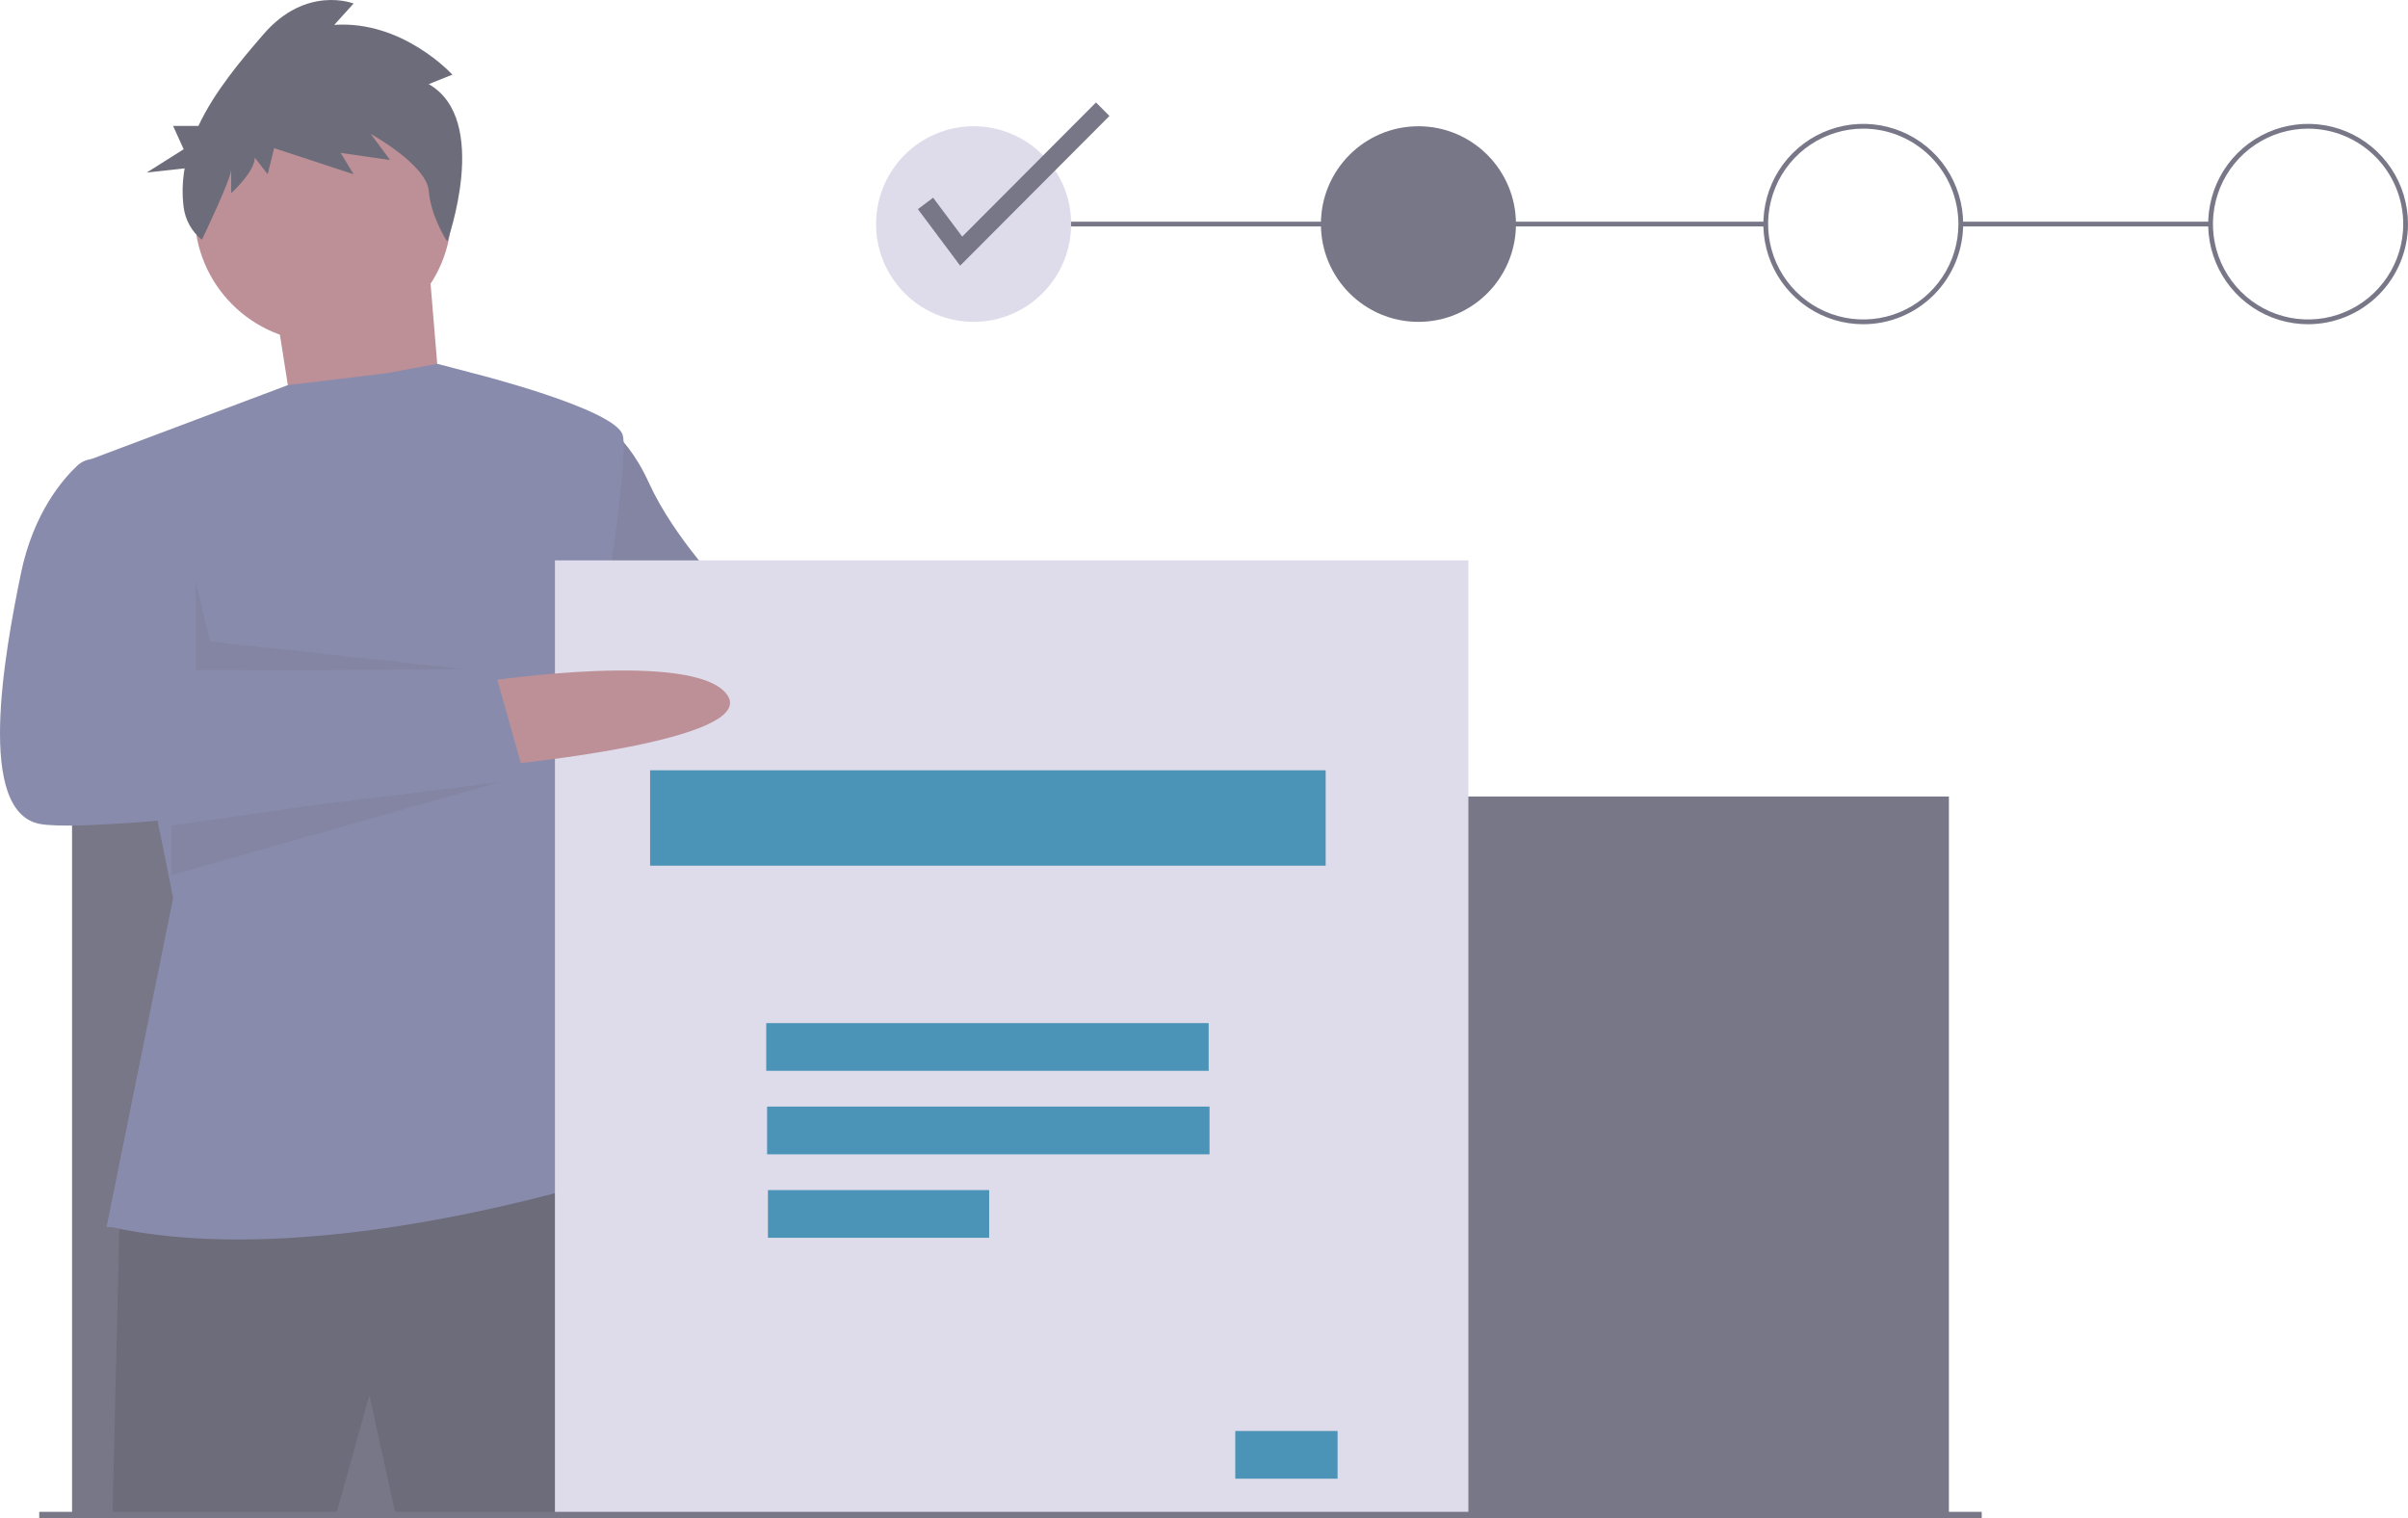 <svg width="268" height="169" viewBox="0 0 268 169" fill="none" xmlns="http://www.w3.org/2000/svg">
<g opacity="0.7">
<g clip-path="url(#clip0)">
<path d="M100.284 70.73C100.284 70.73 122.258 71.791 123.581 79.49C124.905 87.189 97.901 80.287 97.901 80.287L100.284 70.73Z" fill="#A0616A"/>
<path d="M65.602 46.307C65.602 46.307 69.309 47.368 72.221 53.74C75.133 60.111 80.957 65.951 80.957 65.951L104.52 70.464L100.549 82.41L78.045 79.49L64.014 71.526L65.602 46.307Z" fill="#575A89"/>
<path opacity="0.1" d="M65.602 46.307C65.602 46.307 69.309 47.368 72.221 53.74C75.133 60.111 80.957 65.951 80.957 65.951L104.52 70.464L100.549 82.41L78.045 79.49L64.014 71.526L65.602 46.307Z" fill="black"/>
<path d="M246.026 24.671H218.228V25.202H246.026V24.671Z" fill="#3F3D56"/>
<path d="M196.519 24.671H108.359V25.202H196.519V24.671Z" fill="#3F3D56"/>
<path d="M216.904 88.649H8.02V168.554H216.904V88.649Z" fill="#3F3D56"/>
<path d="M30.656 34.095L33.038 49.227L49.453 50.023L47.599 27.724L30.656 34.095Z" fill="#A0616A"/>
<path d="M13.315 135.106L12.521 168.554H37.407L41.113 155.281L44.025 168.554H69.97C69.97 168.554 70.5 130.327 67.588 130.062C64.675 129.796 13.315 135.106 13.315 135.106Z" fill="#2F2E41"/>
<path d="M35.951 38.077C43.846 38.077 50.247 31.659 50.247 23.742C50.247 15.825 43.846 9.407 35.951 9.407C28.055 9.407 21.654 15.825 21.654 23.742C21.654 31.659 28.055 38.077 35.951 38.077Z" fill="#A0616A"/>
<path d="M11.859 136.566L19.272 99.931L9.476 51.351L32.036 42.862L43.099 41.528L48.66 40.487L52.63 41.528C52.63 41.528 68.514 45.51 69.309 48.43C70.103 51.351 66.132 75.243 66.132 75.243L62.425 94.887L70.632 130.194C70.632 130.194 36.48 141.875 12.388 136.566H11.859Z" fill="#575A89"/>
<path opacity="0.1" d="M21.787 64.757V74.579L53.025 74.622L23.375 71.393L21.787 64.757Z" fill="black"/>
<path opacity="0.1" d="M19.104 91.884L58.322 86.26L19.104 97.397V91.884Z" fill="black"/>
<path opacity="0.1" d="M81.354 66.084L77.15 81.275L84.266 66.585L81.354 66.084Z" fill="black"/>
<path d="M47.716 9.365L50.345 8.31C50.345 8.31 44.848 2.242 37.2 2.769L39.351 0.395C39.351 0.395 34.093 -1.716 29.314 3.825C26.801 6.737 23.894 10.161 22.081 14.017H19.266L20.441 16.612L16.328 19.206L20.549 18.74C20.298 20.161 20.259 21.611 20.435 23.043C20.616 24.476 21.345 25.782 22.468 26.686C22.468 26.686 25.729 19.919 25.729 18.863V21.502C25.729 21.502 28.358 19.127 28.358 17.544L29.792 19.391L30.509 16.489L39.351 19.391L37.917 17.016L43.414 17.808L41.263 14.906C41.263 14.906 47.477 18.336 47.716 21.238C47.955 24.14 49.774 26.89 49.774 26.89C49.774 26.89 54.647 13.323 47.716 9.365Z" fill="#2F2E41"/>
<path d="M163.426 62.367H61.763V168.82H163.426V62.367Z" fill="#D0CDE1"/>
<path d="M147.541 85.729H72.353V96.347H147.541V85.729Z" fill="#006699"/>
<path d="M134.52 113.868H85.279V119.178H134.52V113.868Z" fill="#006699"/>
<path d="M134.615 123.159H85.374V128.469H134.615V123.159Z" fill="#006699"/>
<path d="M110.09 132.451H85.469V137.76H110.09V132.451Z" fill="#006699"/>
<path d="M148.865 159.263H137.48V164.572H148.865V159.263Z" fill="#006699"/>
<path d="M54.483 75.774C54.483 75.774 77.516 72.323 80.957 77.366C84.399 82.41 56.601 85.065 56.601 85.065L54.483 75.774Z" fill="#A0616A"/>
<path d="M12.123 51.085H10.465C9.782 51.083 9.125 51.34 8.623 51.804C7.048 53.27 3.719 57.053 2.328 63.828C0.475 72.853 -2.702 90.374 4.446 91.702C11.594 93.029 58.454 86.658 58.454 86.658L55.012 74.446L21.125 74.712C21.125 74.712 21.654 68.871 20.595 65.155C19.536 61.438 12.123 51.085 12.123 51.085Z" fill="#575A89"/>
<path d="M108.358 35.821C114.353 35.821 119.213 30.948 119.213 24.936C119.213 18.925 114.353 14.052 108.358 14.052C102.364 14.052 97.504 18.925 97.504 24.936C97.504 30.948 102.364 35.821 108.358 35.821Z" fill="#D0CDE1"/>
<path d="M157.866 35.821C163.861 35.821 168.72 30.948 168.72 24.936C168.72 18.925 163.861 14.052 157.866 14.052C151.871 14.052 147.011 18.925 147.011 24.936C147.011 30.948 151.871 35.821 157.866 35.821Z" fill="#3F3D56"/>
<path d="M207.373 36.086C205.174 36.086 203.024 35.432 201.196 34.207C199.367 32.982 197.942 31.241 197.1 29.203C196.259 27.166 196.039 24.924 196.468 22.761C196.897 20.599 197.956 18.612 199.511 17.052C201.066 15.493 203.047 14.431 205.204 14.001C207.361 13.571 209.597 13.792 211.629 14.636C213.66 15.479 215.397 16.909 216.619 18.742C217.841 20.576 218.493 22.731 218.493 24.936C218.489 27.893 217.317 30.727 215.232 32.817C213.148 34.907 210.321 36.083 207.373 36.086ZM207.373 14.318C205.279 14.318 203.231 14.941 201.49 16.107C199.748 17.274 198.391 18.933 197.59 20.873C196.788 22.813 196.578 24.948 196.987 27.008C197.396 29.068 198.404 30.96 199.885 32.445C201.366 33.93 203.253 34.941 205.307 35.351C207.362 35.761 209.491 35.551 211.426 34.747C213.361 33.943 215.015 32.582 216.178 30.836C217.342 29.09 217.963 27.037 217.963 24.936C217.96 22.121 216.843 19.422 214.858 17.431C212.873 15.441 210.181 14.321 207.373 14.318Z" fill="#3F3D56"/>
<path d="M256.881 36.086C254.682 36.086 252.532 35.432 250.703 34.207C248.875 32.982 247.449 31.241 246.608 29.203C245.766 27.166 245.546 24.924 245.975 22.761C246.404 20.599 247.463 18.612 249.018 17.052C250.573 15.493 252.555 14.431 254.712 14.001C256.868 13.571 259.104 13.792 261.136 14.636C263.168 15.479 264.904 16.909 266.126 18.742C267.348 20.576 268 22.731 268 24.936C267.997 27.893 266.824 30.727 264.74 32.817C262.655 34.907 259.829 36.083 256.881 36.086ZM256.881 14.318C254.786 14.318 252.739 14.941 250.997 16.107C249.256 17.274 247.899 18.933 247.097 20.873C246.296 22.813 246.086 24.948 246.494 27.008C246.903 29.068 247.912 30.96 249.393 32.445C250.874 33.93 252.761 34.941 254.815 35.351C256.869 35.761 258.998 35.551 260.933 34.747C262.868 33.943 264.522 32.582 265.686 30.836C266.85 29.09 267.471 27.037 267.471 24.936C267.467 22.121 266.351 19.422 264.365 17.431C262.38 15.441 259.688 14.321 256.881 14.318Z" fill="#3F3D56"/>
<path d="M106.862 29.567L102.158 23.278L103.852 22.004L107.091 26.334L121.98 11.404L123.478 12.906L106.862 29.567Z" fill="#3F3D56"/>
<path d="M220.557 168.261H4.367V169H220.557V168.261Z" fill="#3F3D56"/>
</g>
</g>
<defs>
<clipPath id="clip0">
<rect width="268" height="169" fill="white"/>
</clipPath>
</defs>
</svg>
